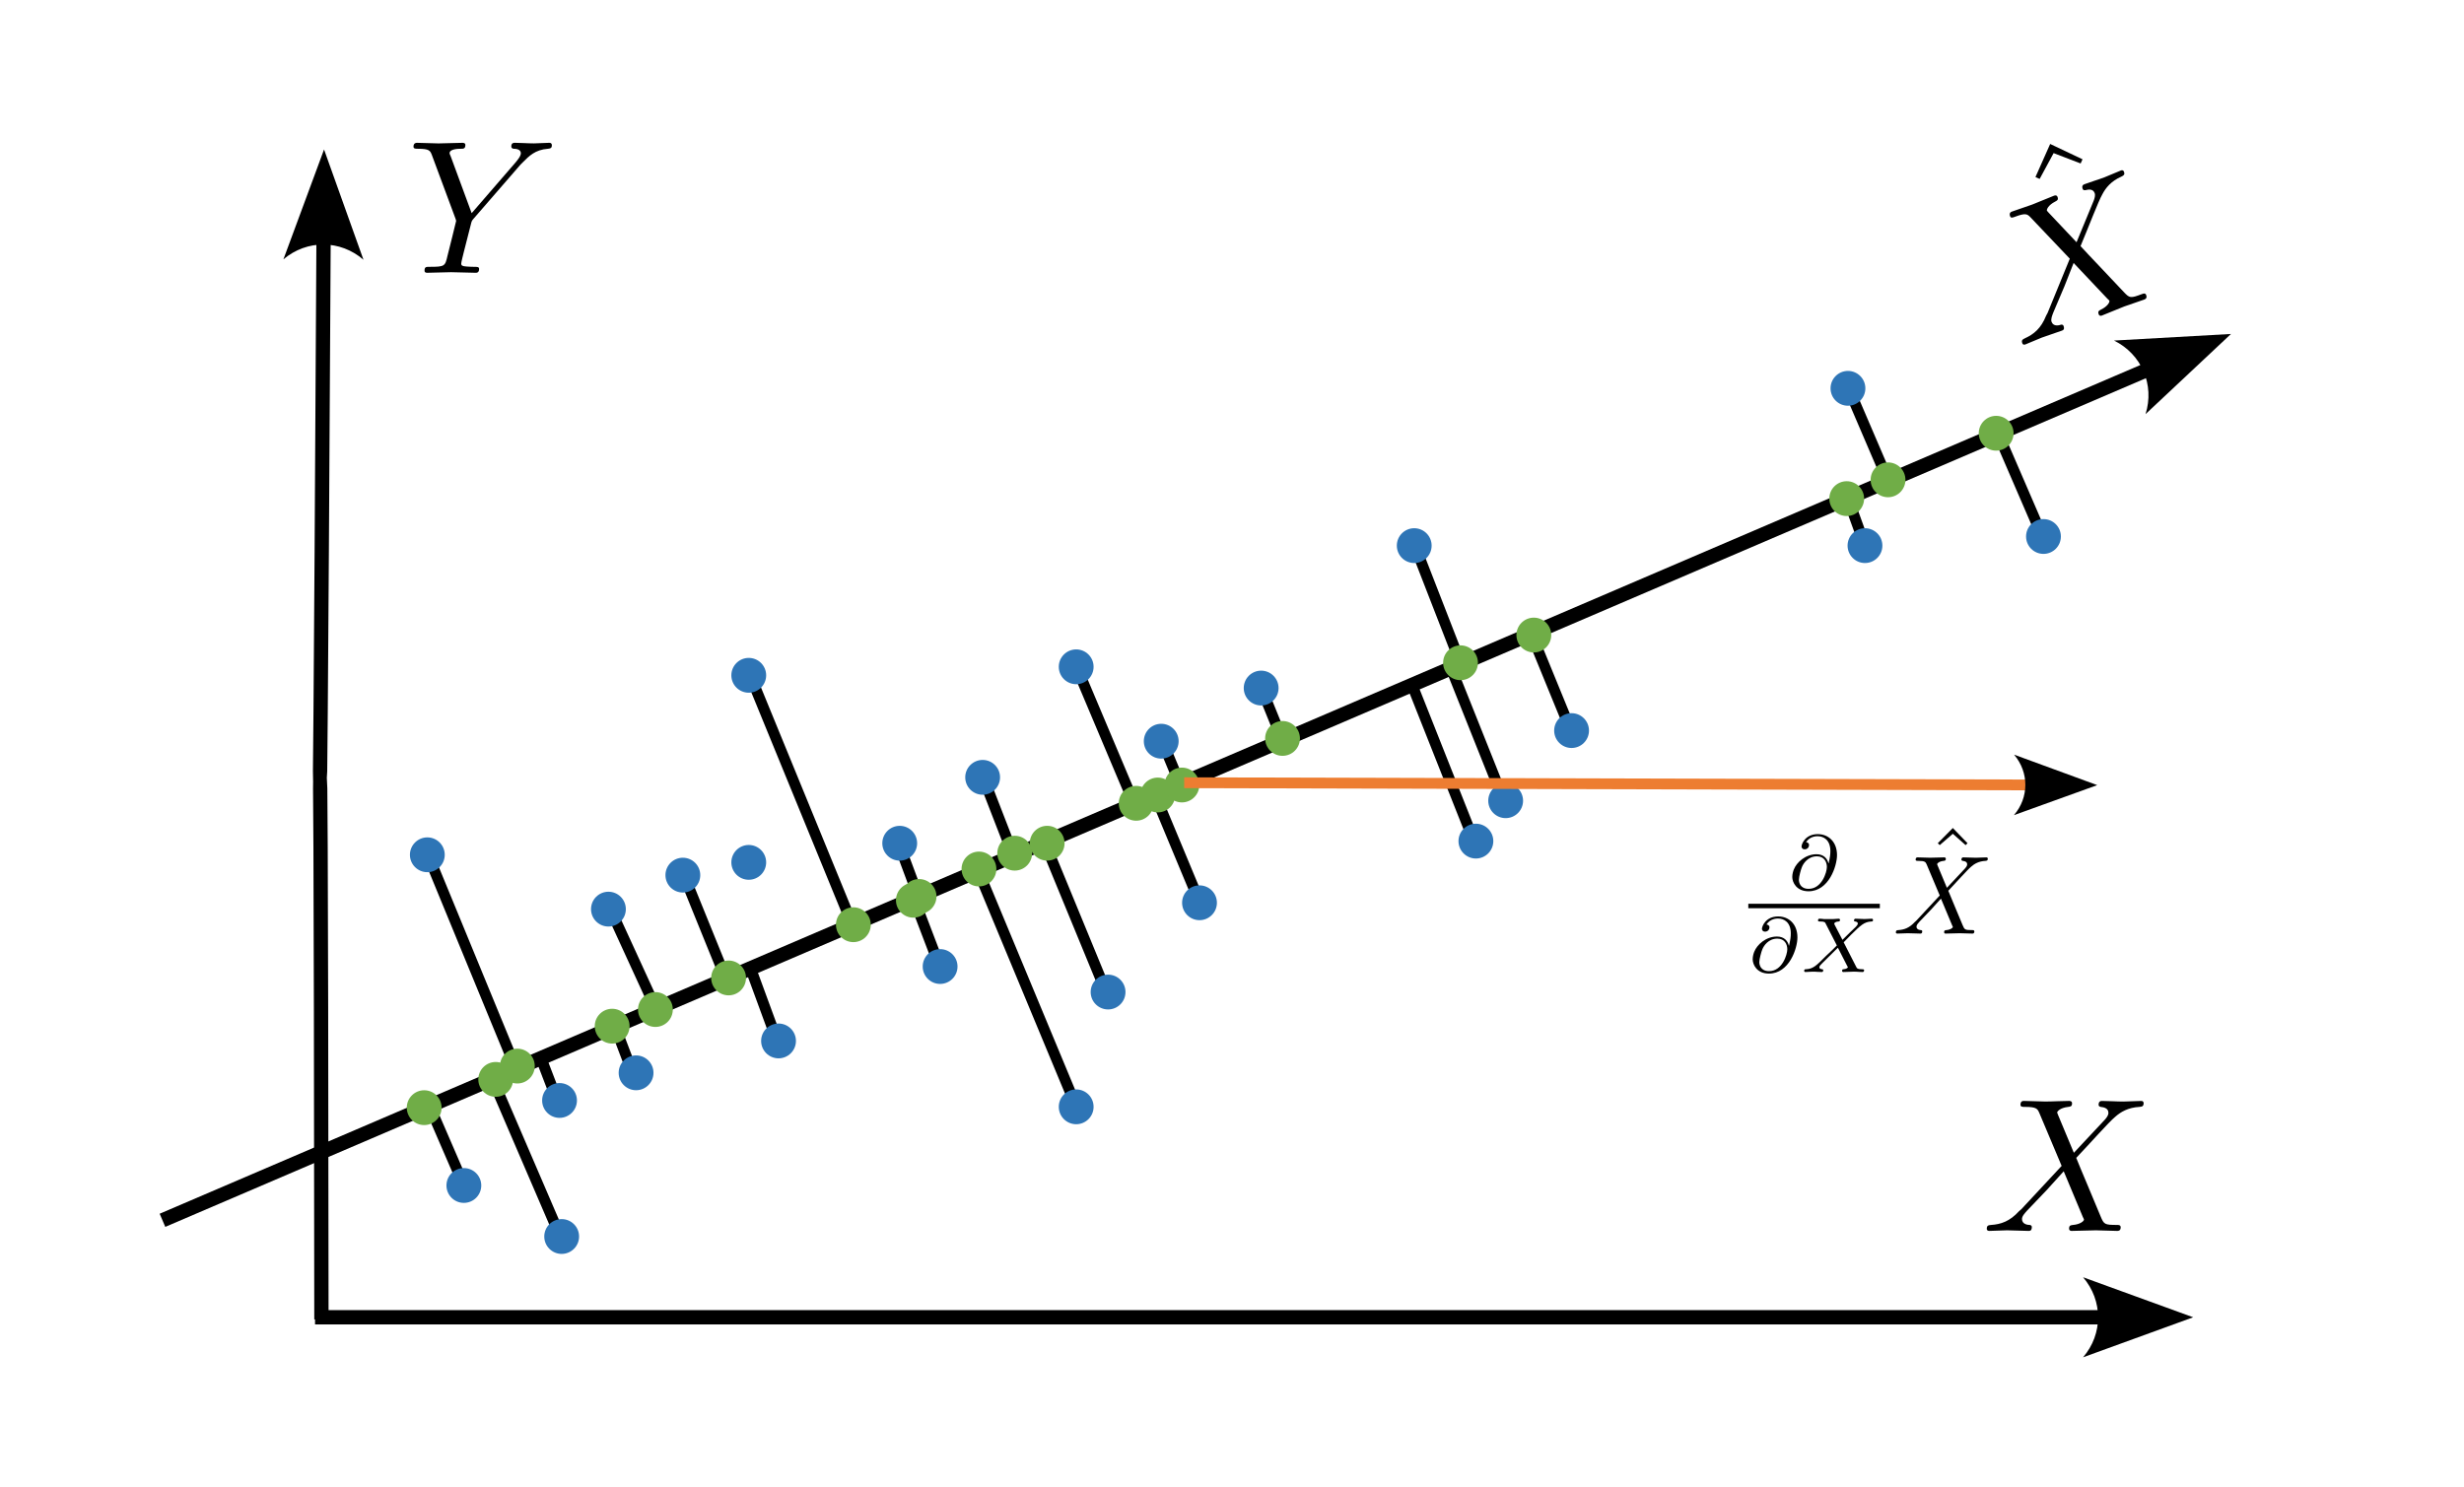 <?xml version="1.0" encoding="UTF-8" standalone="no"?>
<!-- Created with Inkscape (http://www.inkscape.org/) -->

<svg
   width="116.507mm"
   height="70.33mm"
   viewBox="0 0 116.507 70.33"
   version="1.1"
   id="svg903"
   inkscape:version="1.2 (dc2aedaf03, 2022-05-15)"
   sodipodi:docname="Linear-Feature-Selection-4.svg"
   inkscape:export-filename="plot\Linear-Feature-Selection-4.png"
   inkscape:export-xdpi="300"
   inkscape:export-ydpi="300"
   xmlns:inkscape="http://www.inkscape.org/namespaces/inkscape"
   xmlns:sodipodi="http://sodipodi.sourceforge.net/DTD/sodipodi-0.dtd"
   xmlns="http://www.w3.org/2000/svg"
   xmlns:svg="http://www.w3.org/2000/svg">
  <sodipodi:namedview
     id="namedview905"
     pagecolor="#505050"
     bordercolor="#ffffff"
     borderopacity="1"
     inkscape:showpageshadow="0"
     inkscape:pageopacity="0"
     inkscape:pagecheckerboard="1"
     inkscape:deskcolor="#505050"
     inkscape:document-units="mm"
     showgrid="false"
     inkscape:zoom="1.6819304"
     inkscape:cx="127.53203"
     inkscape:cy="93.345122"
     inkscape:window-width="1920"
     inkscape:window-height="1017"
     inkscape:window-x="-8"
     inkscape:window-y="-8"
     inkscape:window-maximized="1"
     inkscape:current-layer="layer1" />
  <defs
     id="defs900">
    <marker
       style="overflow:visible"
       id="Arrow2"
       refX="0"
       refY="0"
       orient="auto-start-reverse"
       inkscape:stockid="Arrow2"
       markerWidth="7.7"
       markerHeight="5.6"
       viewBox="0 0 7.7 5.6"
       inkscape:isstock="true"
       inkscape:collect="always"
       preserveAspectRatio="xMidYMid">
      <path
         transform="scale(0.7)"
         d="M -2,-4 9,0 -2,4 c 2,-2.33 2,-5.66 0,-8 z"
         style="fill:context-stroke;fill-rule:evenodd;stroke:none"
         id="arrow2L" />
    </marker>
    <marker
       style="overflow:visible"
       id="marker60077"
       refX="0"
       refY="0"
       orient="auto-start-reverse"
       inkscape:stockid="Arrow2"
       markerWidth="7.7"
       markerHeight="5.6"
       viewBox="0 0 7.7 5.6"
       inkscape:isstock="true"
       inkscape:collect="always"
       preserveAspectRatio="xMidYMid">
      <path
         transform="scale(0.7)"
         d="M -2,-4 9,0 -2,4 c 2,-2.33 2,-5.66 0,-8 z"
         style="fill:context-stroke;fill-rule:evenodd;stroke:none"
         id="path60075" />
    </marker>
    <marker
       style="overflow:visible"
       id="Arrow2-5-0-8"
       refX="0"
       refY="0"
       orient="auto-start-reverse"
       inkscape:stockid="Arrow2"
       markerWidth="7.7"
       markerHeight="5.6"
       viewBox="0 0 7.7 5.6"
       inkscape:isstock="true"
       inkscape:collect="always"
       preserveAspectRatio="xMidYMid">
      <path
         transform="scale(0.7)"
         d="M -2,-4 9,0 -2,4 c 2,-2.33 2,-5.66 0,-8 z"
         style="fill:context-stroke;fill-rule:evenodd;stroke:none"
         id="arrow2L-7-0-3" />
    </marker>
    <marker
       style="overflow:visible"
       id="marker5661-2"
       refX="0"
       refY="0"
       orient="auto-start-reverse"
       inkscape:stockid="Arrow2"
       markerWidth="7.7"
       markerHeight="5.6"
       viewBox="0 0 7.7 5.6"
       inkscape:isstock="true"
       inkscape:collect="always"
       preserveAspectRatio="xMidYMid">
      <path
         transform="scale(0.7)"
         d="M -2,-4 9,0 -2,4 c 2,-2.33 2,-5.66 0,-8 z"
         style="fill:context-stroke;fill-rule:evenodd;stroke:none"
         id="path5659-00" />
    </marker>
  </defs>
  <g
     inkscape:label="Ebene 1"
     inkscape:groupmode="layer"
     id="layer1"
     transform="translate(-67.258, -127.645)">
    <path
       style="fill:none;stroke:#000000;stroke-width:0.511;stroke-linecap:butt;stroke-linejoin:miter;stroke-dasharray:none;stroke-opacity:1"
       d="m 92.855,177.73 0.808,2.109"
       id="path1901-19"
       sodipodi:nodetypes="cc" />
    <path
       style="fill:none;stroke:#000000;stroke-width:0.511;stroke-linecap:butt;stroke-linejoin:miter;stroke-dasharray:none;stroke-opacity:1"
       d="m 90.547,178.676 3.228,7.504"
       id="path1901-9"
       sodipodi:nodetypes="cc" />
    <path
       style="fill:none;stroke:#000000;stroke-width:0.511;stroke-linecap:butt;stroke-linejoin:miter;stroke-dasharray:none;stroke-opacity:1"
       d="m 87.572,179.955 1.67,3.861"
       id="path1901-8"
       sodipodi:nodetypes="cc" />
    <path
       style="fill:none;stroke:#000000;stroke-width:0.511;stroke-linecap:butt;stroke-linejoin:miter;stroke-dasharray:none;stroke-opacity:1"
       d="m 154.618,151.173 0.864,2.387"
       id="path1901-0"
       sodipodi:nodetypes="cc" />
    <path
       style="fill:none;stroke:#000000;stroke-width:0.511;stroke-linecap:butt;stroke-linejoin:miter;stroke-dasharray:none;stroke-opacity:1"
       d="m 135.891,159.302 2.5,6.263"
       id="path1903-5-1-3"
       sodipodi:nodetypes="cc" />
    <path
       style="fill:none;stroke:#000000;stroke-width:0.511;stroke-linecap:butt;stroke-linejoin:miter;stroke-dasharray:none;stroke-opacity:1"
       d="m 134,159.969 2.945,7.431"
       id="path1903-5-1-8"
       sodipodi:nodetypes="cc" />
    <path
       style="fill:none;stroke:#000000;stroke-width:0.511;stroke-linecap:butt;stroke-linejoin:miter;stroke-dasharray:none;stroke-opacity:1"
       d="m 102.743,173.429 1.277,3.482"
       id="path1903-5-1-7"
       sodipodi:nodetypes="cc" />
    <path
       style="fill:none;stroke:#000000;stroke-width:0.511;stroke-linecap:butt;stroke-linejoin:miter;stroke-dasharray:none;stroke-opacity:1"
       d="m 154.662,146.002 1.81,4.222"
       id="path1901" />
    <path
       style="fill:none;stroke:#000000;stroke-width:0.511;stroke-linecap:butt;stroke-linejoin:miter;stroke-dasharray:none;stroke-opacity:1"
       d="m 161.737,148.17 2.088,4.834"
       id="path1901-1"
       sodipodi:nodetypes="cc" />
    <path
       style="fill:none;stroke:#000000;stroke-width:0.511;stroke-linecap:butt;stroke-linejoin:miter;stroke-dasharray:none;stroke-opacity:1"
       d="m 134.154,153.441 2.111,5.429"
       id="path1903" />
    <path
       style="fill:none;stroke:#000000;stroke-width:0.511;stroke-linecap:butt;stroke-linejoin:miter;stroke-dasharray:none;stroke-opacity:1"
       d="m 116.648,167.478 2.945,7.153"
       id="path1903-5"
       sodipodi:nodetypes="cc" />
    <path
       style="fill:none;stroke:#000000;stroke-width:0.511;stroke-linecap:butt;stroke-linejoin:miter;stroke-dasharray:none;stroke-opacity:1"
       d="m 110.502,170.231 1.221,3.204"
       id="path1903-5-1"
       sodipodi:nodetypes="cc" />
    <path
       style="fill:none;stroke:#000000;stroke-width:0.511;stroke-linecap:butt;stroke-linejoin:miter;stroke-dasharray:none;stroke-opacity:1"
       d="m 113.546,168.912 4.602,11.065"
       id="path1901-6"
       sodipodi:nodetypes="cc" />
    <path
       style="fill:none;stroke:#000000;stroke-width:0.511;stroke-linecap:butt;stroke-linejoin:miter;stroke-dasharray:none;stroke-opacity:1"
       d="m 109.751,167.533 0.943,2.537"
       id="path1903-5-1-6"
       sodipodi:nodetypes="cc" />
    <path
       style="fill:none;stroke:#000000;stroke-width:0.511;stroke-linecap:butt;stroke-linejoin:miter;stroke-dasharray:none;stroke-opacity:1"
       d="m 141.493,162.087 -1.81,-4.423"
       id="path1905" />
    <path
       style="fill:none;stroke:#000000;stroke-width:0.511;stroke-linecap:butt;stroke-linejoin:miter;stroke-dasharray:none;stroke-opacity:1"
       d="m 118.069,158.97 2.714,6.434"
       id="path1907" />
    <path
       style="fill:none;stroke:#000000;stroke-width:0.511;stroke-linecap:butt;stroke-linejoin:miter;stroke-dasharray:none;stroke-opacity:1"
       d="m 113.736,164.384 1.364,3.519"
       id="path1907-1"
       sodipodi:nodetypes="cc" />
    <path
       style="fill:none;stroke:#000000;stroke-width:0.511;stroke-linecap:butt;stroke-linejoin:miter;stroke-dasharray:none;stroke-opacity:1"
       d="m 121.84,165.166 2.146,5.154"
       id="path1907-4"
       sodipodi:nodetypes="cc" />
    <path
       style="fill:none;stroke:#000000;stroke-width:0.511;stroke-linecap:butt;stroke-linejoin:miter;stroke-dasharray:none;stroke-opacity:1"
       d="m 126.816,159.977 1.079,2.666"
       id="path1907-4-7"
       sodipodi:nodetypes="cc" />
    <path
       style="fill:none;stroke:#000000;stroke-width:0.511;stroke-linecap:butt;stroke-linejoin:miter;stroke-dasharray:none;stroke-opacity:1"
       d="m 122.21,162.689 0.843,2.037"
       id="path1907-4-7-8"
       sodipodi:nodetypes="cc" />
    <path
       style="fill:none;stroke:#000000;stroke-width:0.511;stroke-linecap:butt;stroke-linejoin:miter;stroke-dasharray:none;stroke-opacity:1"
       d="m 102.789,159.728 4.705,11.481"
       id="path1907-4-3"
       sodipodi:nodetypes="cc" />
    <path
       style="fill:none;stroke:#000000;stroke-width:0.511;stroke-linecap:butt;stroke-linejoin:miter;stroke-dasharray:none;stroke-opacity:1"
       d="m 87.541,168.187 3.994,9.704"
       id="path1907-4-0"
       sodipodi:nodetypes="cc" />
    <path
       style="fill:none;stroke:#000000;stroke-width:0.511;stroke-linecap:butt;stroke-linejoin:miter;stroke-dasharray:none;stroke-opacity:1"
       d="m 96.328,176.158 0.866,2.283"
       id="path1907-4-09"
       sodipodi:nodetypes="cc" />
    <path
       style="fill:none;stroke:#000000;stroke-width:0.511;stroke-linecap:butt;stroke-linejoin:miter;stroke-dasharray:none;stroke-opacity:1"
       d="m 99.626,169.111 1.861,4.586"
       id="path1907-4-9"
       sodipodi:nodetypes="cc" />
    <path
       style="fill:none;stroke:#000000;stroke-width:0.511;stroke-linecap:butt;stroke-linejoin:miter;stroke-dasharray:none;stroke-opacity:1"
       d="m 96.056,170.508 2.223,4.848"
       id="path1907-4-36"
       sodipodi:nodetypes="cc" />
    <path
       style="fill:none;stroke:#000000;stroke-width:0.676;stroke-linecap:butt;stroke-linejoin:miter;stroke-opacity:1;marker-end:url(#marker60077);stroke-dasharray:none;stroke-dashoffset:0"
       d="M 82.154,189.942 H 166.7"
       id="path60073" />
    <path
       style="fill:none;stroke:#000000;stroke-width:0.676;stroke-linecap:butt;stroke-linejoin:miter;stroke-dasharray:none;stroke-dashoffset:0;stroke-opacity:1;marker-end:url(#Arrow2)"
       d="M 74.94,185.356 168.832,145.117"
       id="path60071"
       sodipodi:nodetypes="cc" />
    <path
       style="fill:none;stroke:#000000;stroke-width:0.676;stroke-linecap:butt;stroke-linejoin:miter;stroke-opacity:1;marker-end:url(#Arrow2-5-0-8);stroke-dasharray:none;stroke-dashoffset:0"
       d="m 82.456,190.042 c -0.039,-50.98 -0.177,-0.047 0.101,-51.069"
       id="path60469"
       sodipodi:nodetypes="cc" />
    <circle
       style="fill:#2e75b6;fill-opacity:1;stroke:none;stroke-width:1.794;stroke-linecap:round;stroke-linejoin:round;stroke-dasharray:none;stroke-dashoffset:53.873;stroke-opacity:1"
       id="path60601"
       cx="87.464"
       cy="168.07"
       r="0.823" />
    <circle
       style="fill:#2e75b6;fill-opacity:1;stroke:none;stroke-width:1.794;stroke-linecap:round;stroke-linejoin:round;stroke-dasharray:none;stroke-dashoffset:53.873;stroke-opacity:1"
       id="path60601-2"
       cx="102.662"
       cy="159.582"
       r="0.823" />
    <circle
       style="fill:#2e75b6;fill-opacity:1;stroke:none;stroke-width:1.794;stroke-linecap:round;stroke-linejoin:round;stroke-dasharray:none;stroke-dashoffset:53.873;stroke-opacity:1"
       id="path60601-6"
       cx="102.662"
       cy="168.428"
       r="0.823" />
    <circle
       style="fill:#2e75b6;fill-opacity:1;stroke:none;stroke-width:1.794;stroke-linecap:round;stroke-linejoin:round;stroke-dasharray:none;stroke-dashoffset:53.873;stroke-opacity:1"
       id="path60601-1"
       cx="99.546"
       cy="169.032"
       r="0.823" />
    <circle
       style="fill:#2e75b6;fill-opacity:1;stroke:none;stroke-width:1.794;stroke-linecap:round;stroke-linejoin:round;stroke-dasharray:none;stroke-dashoffset:53.873;stroke-opacity:1"
       id="path60601-12"
       cx="96.027"
       cy="170.64"
       r="0.823" />
    <circle
       style="fill:#2e75b6;fill-opacity:1;stroke:none;stroke-width:1.794;stroke-linecap:round;stroke-linejoin:round;stroke-dasharray:none;stroke-dashoffset:53.873;stroke-opacity:1"
       id="path60601-39"
       cx="97.334"
       cy="178.381"
       r="0.823" />
    <circle
       style="fill:#2e75b6;fill-opacity:1;stroke:none;stroke-width:1.794;stroke-linecap:round;stroke-linejoin:round;stroke-dasharray:none;stroke-dashoffset:53.873;stroke-opacity:1"
       id="path60601-33"
       cx="93.715"
       cy="179.688"
       r="0.823" />
    <circle
       style="fill:#2e75b6;fill-opacity:1;stroke:none;stroke-width:1.794;stroke-linecap:round;stroke-linejoin:round;stroke-dasharray:none;stroke-dashoffset:53.873;stroke-opacity:1"
       id="path60601-69"
       cx="89.191"
       cy="183.709"
       r="0.823" />
    <circle
       style="fill:#2e75b6;fill-opacity:1;stroke:none;stroke-width:1.794;stroke-linecap:round;stroke-linejoin:round;stroke-dasharray:none;stroke-dashoffset:53.873;stroke-opacity:1"
       id="path60601-65"
       cx="93.816"
       cy="186.122"
       r="0.823" />
    <circle
       style="fill:#2e75b6;fill-opacity:1;stroke:none;stroke-width:1.794;stroke-linecap:round;stroke-linejoin:round;stroke-dasharray:none;stroke-dashoffset:53.873;stroke-opacity:1"
       id="path60601-394"
       cx="104.07"
       cy="176.873"
       r="0.823" />
    <circle
       style="fill:#2e75b6;fill-opacity:1;stroke:none;stroke-width:1.794;stroke-linecap:round;stroke-linejoin:round;stroke-dasharray:none;stroke-dashoffset:53.873;stroke-opacity:1"
       id="path60601-54"
       cx="111.71"
       cy="173.354"
       r="0.823" />
    <circle
       style="fill:#2e75b6;fill-opacity:1;stroke:none;stroke-width:1.794;stroke-linecap:round;stroke-linejoin:round;stroke-dasharray:none;stroke-dashoffset:53.873;stroke-opacity:1"
       id="path60601-8"
       cx="109.8"
       cy="167.524"
       r="0.823" />
    <circle
       style="fill:#2e75b6;fill-opacity:1;stroke:none;stroke-width:1.794;stroke-linecap:round;stroke-linejoin:round;stroke-dasharray:none;stroke-dashoffset:53.873;stroke-opacity:1"
       id="path60601-398"
       cx="113.721"
       cy="164.407"
       r="0.823" />
    <circle
       style="fill:#2e75b6;fill-opacity:1;stroke:none;stroke-width:1.794;stroke-linecap:round;stroke-linejoin:round;stroke-dasharray:none;stroke-dashoffset:53.873;stroke-opacity:1"
       id="path60601-89"
       cx="118.144"
       cy="159.18"
       r="0.823" />
    <circle
       style="fill:#2e75b6;fill-opacity:1;stroke:none;stroke-width:1.794;stroke-linecap:round;stroke-linejoin:round;stroke-dasharray:none;stroke-dashoffset:53.873;stroke-opacity:1"
       id="path60601-42"
       cx="122.165"
       cy="162.698"
       r="0.823" />
    <circle
       style="fill:#2e75b6;fill-opacity:1;stroke:none;stroke-width:1.794;stroke-linecap:round;stroke-linejoin:round;stroke-dasharray:none;stroke-dashoffset:53.873;stroke-opacity:1"
       id="path60601-62"
       cx="119.652"
       cy="174.561"
       r="0.823" />
    <circle
       style="fill:#2e75b6;fill-opacity:1;stroke:none;stroke-width:1.794;stroke-linecap:round;stroke-linejoin:round;stroke-dasharray:none;stroke-dashoffset:53.873;stroke-opacity:1"
       id="path60601-26"
       cx="118.144"
       cy="179.989"
       r="0.823" />
    <circle
       style="fill:#2e75b6;fill-opacity:1;stroke:none;stroke-width:1.794;stroke-linecap:round;stroke-linejoin:round;stroke-dasharray:none;stroke-dashoffset:53.873;stroke-opacity:1"
       id="path60601-60"
       cx="123.975"
       cy="170.339"
       r="0.823" />
    <circle
       style="fill:#2e75b6;fill-opacity:1;stroke:none;stroke-width:1.794;stroke-linecap:round;stroke-linejoin:round;stroke-dasharray:none;stroke-dashoffset:53.873;stroke-opacity:1"
       id="path60601-99"
       cx="126.89"
       cy="160.185"
       r="0.823" />
    <circle
       style="fill:#2e75b6;fill-opacity:1;stroke:none;stroke-width:1.794;stroke-linecap:round;stroke-linejoin:round;stroke-dasharray:none;stroke-dashoffset:53.873;stroke-opacity:1"
       id="path60601-85"
       cx="134.128"
       cy="153.449"
       r="0.823" />
    <circle
       style="fill:#70ad47;fill-opacity:1;stroke:none;stroke-width:1.794;stroke-linecap:round;stroke-linejoin:round;stroke-dasharray:none;stroke-dashoffset:53.873;stroke-opacity:1"
       id="path60601-85-5"
       cx="139.783"
       cy="157.678"
       r="0.823" />
    <circle
       style="fill:#2e75b6;fill-opacity:1;stroke:none;stroke-width:1.794;stroke-linecap:round;stroke-linejoin:round;stroke-dasharray:none;stroke-dashoffset:53.873;stroke-opacity:1"
       id="path60601-7"
       cx="137.044"
       cy="167.423"
       r="0.823" />
    <circle
       style="fill:#2e75b6;fill-opacity:1;stroke:none;stroke-width:1.794;stroke-linecap:round;stroke-linejoin:round;stroke-dasharray:none;stroke-dashoffset:53.873;stroke-opacity:1"
       id="path60601-27"
       cx="138.451"
       cy="165.513"
       r="0.823" />
    <circle
       style="fill:#2e75b6;fill-opacity:1;stroke:none;stroke-width:1.794;stroke-linecap:round;stroke-linejoin:round;stroke-dasharray:none;stroke-dashoffset:53.873;stroke-opacity:1"
       id="path60601-50"
       cx="141.568"
       cy="162.196"
       r="0.823" />
    <circle
       style="fill:#2e75b6;fill-opacity:1;stroke:none;stroke-width:1.794;stroke-linecap:round;stroke-linejoin:round;stroke-dasharray:none;stroke-dashoffset:53.873;stroke-opacity:1"
       id="path60601-38"
       cx="154.636"
       cy="146.01"
       r="0.823" />
    <circle
       style="fill:#2e75b6;fill-opacity:1;stroke:none;stroke-width:1.794;stroke-linecap:round;stroke-linejoin:round;stroke-dasharray:none;stroke-dashoffset:53.873;stroke-opacity:1"
       id="path60601-43"
       cx="155.441"
       cy="153.449"
       r="0.823" />
    <circle
       style="fill:#2e75b6;fill-opacity:1;stroke:none;stroke-width:1.794;stroke-linecap:round;stroke-linejoin:round;stroke-dasharray:none;stroke-dashoffset:53.873;stroke-opacity:1"
       id="path60601-189"
       cx="163.881"
       cy="153.017"
       r="0.823" />
    <g
       inkscape:label=""
       transform="matrix(1.584,-0.598,0.598,1.584,159.962,136.075)"
       id="g5375">
      <g
         fill="#000000"
         fill-opacity="1"
         id="g16"
         transform="matrix(0.529,0,0,0.529,-48.784,-38.377)">
        <g
           id="use14"
           transform="translate(94.783,79.445)">
          <path
             d="M 2.5,-6.922 1.156,-5.562 1.328,-5.391 2.5,-6.406 3.641,-5.391 3.812,-5.562 Z m 0,0"
             id="path26" />
        </g>
      </g>
      <g
         fill="#000000"
         fill-opacity="1"
         id="g20"
         transform="matrix(0.529,0,0,0.529,-48.784,-38.377)">
        <g
           id="use18"
           transform="translate(91.925,81.963)">
          <path
             d="M 4.828,-4.094 4,-6.078 c -0.031,-0.078 -0.047,-0.125 -0.047,-0.125 0,-0.062 0.156,-0.25 0.578,-0.297 0.109,-0.016 0.203,-0.016 0.203,-0.188 0,-0.125 -0.125,-0.125 -0.156,-0.125 -0.406,0 -0.828,0.031 -1.25,0.031 -0.25,0 -0.859,-0.031 -1.109,-0.031 -0.062,0 -0.188,0 -0.188,0.203 C 2.031,-6.5 2.141,-6.5 2.266,-6.5 c 0.594,0 0.656,0.094 0.75,0.312 l 1.172,2.781 -2.109,2.266 -0.125,0.109 C 1.469,-0.5 1,-0.344 0.484,-0.312 c -0.125,0.016 -0.219,0.016 -0.219,0.203 0,0.016 0,0.109 0.141,0.109 0.297,0 0.625,-0.031 0.922,-0.031 C 1.703,-0.031 2.094,0 2.453,0 2.516,0 2.625,0 2.625,-0.203 2.625,-0.297 2.531,-0.312 2.516,-0.312 c -0.094,0 -0.406,-0.031 -0.406,-0.312 0,-0.156 0.156,-0.312 0.266,-0.438 L 3.406,-2.141 4.297,-3.125 l 1,2.391 c 0.047,0.109 0.062,0.109 0.062,0.141 0,0.078 -0.203,0.25 -0.578,0.281 C 4.672,-0.297 4.578,-0.297 4.578,-0.125 4.578,0 4.688,0 4.719,0 5,0 5.703,-0.031 5.984,-0.031 6.234,-0.031 6.844,0 7.094,0 c 0.062,0 0.188,0 0.188,-0.188 0,-0.125 -0.109,-0.125 -0.188,-0.125 -0.656,0 -0.688,-0.031 -0.859,-0.438 C 5.859,-1.672 5.188,-3.234 4.953,-3.828 5.625,-4.531 6.672,-5.719 7,-5.984 7.281,-6.234 7.672,-6.469 8.266,-6.5 c 0.125,-0.016 0.219,-0.016 0.219,-0.203 0,0 0,-0.109 -0.125,-0.109 -0.297,0 -0.641,0.031 -0.938,0.031 -0.375,0 -0.75,-0.031 -1.109,-0.031 -0.062,0 -0.188,0 -0.188,0.203 0,0.062 0.047,0.094 0.109,0.109 0.094,0.016 0.406,0.031 0.406,0.312 0,0.141 -0.109,0.266 -0.188,0.359 z m 0,0"
             id="path30" />
        </g>
      </g>
    </g>
    <g
       inkscape:label=""
       transform="matrix(2.556,0,0,2.556,161.149,179.667)"
       id="g6181">
      <g
         fill="#000000"
         fill-opacity="1"
         id="g6179"
         transform="matrix(0.353,0,0,0.353,-32.523,-26.511)">
        <g
           id="g6177"
           transform="translate(91.925,81.963)">
          <path
             d="M 4.828,-4.094 4,-6.078 c -0.031,-0.078 -0.047,-0.125 -0.047,-0.125 0,-0.062 0.156,-0.25 0.578,-0.297 0.109,-0.016 0.203,-0.016 0.203,-0.188 0,-0.125 -0.125,-0.125 -0.156,-0.125 -0.406,0 -0.828,0.031 -1.25,0.031 -0.25,0 -0.859,-0.031 -1.109,-0.031 -0.062,0 -0.188,0 -0.188,0.203 C 2.031,-6.5 2.141,-6.5 2.266,-6.5 c 0.594,0 0.656,0.094 0.75,0.312 l 1.172,2.781 -2.109,2.266 -0.125,0.109 C 1.469,-0.5 1,-0.344 0.484,-0.312 c -0.125,0.016 -0.219,0.016 -0.219,0.203 0,0.016 0,0.109 0.141,0.109 0.297,0 0.625,-0.031 0.922,-0.031 C 1.703,-0.031 2.094,0 2.453,0 2.516,0 2.625,0 2.625,-0.203 2.625,-0.297 2.531,-0.312 2.516,-0.312 c -0.094,0 -0.406,-0.031 -0.406,-0.312 0,-0.156 0.156,-0.312 0.266,-0.438 L 3.406,-2.141 4.297,-3.125 l 1,2.391 c 0.047,0.109 0.062,0.109 0.062,0.141 0,0.078 -0.203,0.25 -0.578,0.281 C 4.672,-0.297 4.578,-0.297 4.578,-0.125 4.578,0 4.688,0 4.719,0 5,0 5.703,-0.031 5.984,-0.031 6.234,-0.031 6.844,0 7.094,0 c 0.062,0 0.188,0 0.188,-0.188 0,-0.125 -0.109,-0.125 -0.188,-0.125 -0.656,0 -0.688,-0.031 -0.859,-0.438 C 5.859,-1.672 5.188,-3.234 4.953,-3.828 5.625,-4.531 6.672,-5.719 7,-5.984 7.281,-6.234 7.672,-6.469 8.266,-6.5 c 0.125,-0.016 0.219,-0.016 0.219,-0.203 0,0 0,-0.109 -0.125,-0.109 -0.297,0 -0.641,0.031 -0.938,0.031 -0.375,0 -0.75,-0.031 -1.109,-0.031 -0.062,0 -0.188,0 -0.188,0.203 0,0.062 0.047,0.094 0.109,0.109 0.094,0.016 0.406,0.031 0.406,0.312 0,0.141 -0.109,0.266 -0.188,0.359 z m 0,0"
             id="path6175" />
        </g>
      </g>
    </g>
    <g
       inkscape:label=""
       transform="matrix(2.556,0,0,2.556,86.757,134.355)"
       id="g7329">
      <g
         fill="#000000"
         fill-opacity="1"
         id="g7327"
         transform="matrix(0.353,0,0,0.353,-32.55,-26.511)">
        <g
           id="g7325"
           transform="translate(91.925,81.963)">
          <path
             d="M 5.953,-5.672 6.094,-5.812 C 6.391,-6.109 6.719,-6.453 7.391,-6.5 7.5,-6.516 7.594,-6.516 7.594,-6.688 c 0,-0.078 -0.047,-0.125 -0.125,-0.125 -0.266,0 -0.547,0.031 -0.812,0.031 -0.344,0 -0.688,-0.031 -1,-0.031 -0.062,0 -0.188,0 -0.188,0.188 0,0.109 0.094,0.125 0.141,0.125 0.078,0 0.359,0.016 0.359,0.234 0,0.172 -0.234,0.422 -0.266,0.469 L 3.391,-3.125 2.297,-6.094 C 2.234,-6.234 2.234,-6.25 2.234,-6.266 2.234,-6.5 2.719,-6.5 2.828,-6.5 c 0.125,0 0.234,0 0.234,-0.203 0,-0.109 -0.125,-0.109 -0.156,-0.109 -0.281,0 -0.969,0.031 -1.25,0.031 -0.25,0 -0.875,-0.031 -1.125,-0.031 -0.047,0 -0.188,0 -0.188,0.203 C 0.344,-6.5 0.453,-6.5 0.578,-6.5 c 0.594,0 0.641,0.094 0.734,0.344 L 2.531,-2.875 c 0.016,0.031 0.047,0.141 0.047,0.156 0,0.031 -0.406,1.641 -0.453,1.828 C 2,-0.344 1.984,-0.312 1.188,-0.312 c -0.188,0 -0.266,0 -0.266,0.203 C 0.922,0 1.031,0 1.062,0 c 0.266,0 0.969,-0.031 1.25,-0.031 0.281,0 1,0.031 1.281,0.031 0.062,0 0.188,0 0.188,-0.203 C 3.781,-0.312 3.688,-0.312 3.5,-0.312 c -0.016,0 -0.203,0 -0.375,-0.016 C 2.906,-0.344 2.844,-0.375 2.844,-0.484 c 0,-0.078 0.094,-0.422 0.141,-0.625 l 0.359,-1.406 c 0.047,-0.203 0.062,-0.219 0.141,-0.312 z m 0,0"
             id="path7323" />
        </g>
      </g>
    </g>
    <circle
       style="fill:#70ad47;fill-opacity:1;stroke:none;stroke-width:1.794;stroke-linecap:round;stroke-linejoin:round;stroke-dasharray:none;stroke-dashoffset:53.873;stroke-opacity:1"
       id="path60601-85-5-2"
       cx="136.317"
       cy="158.989"
       r="0.823" />
    <circle
       style="fill:#70ad47;fill-opacity:1;stroke:none;stroke-width:1.794;stroke-linecap:round;stroke-linejoin:round;stroke-dasharray:none;stroke-dashoffset:53.873;stroke-opacity:1"
       id="path60601-85-5-8"
       cx="156.531"
       cy="150.337"
       r="0.823" />
    <circle
       style="fill:#70ad47;fill-opacity:1;stroke:none;stroke-width:1.794;stroke-linecap:round;stroke-linejoin:round;stroke-dasharray:none;stroke-dashoffset:53.873;stroke-opacity:1"
       id="path60601-85-5-4"
       cx="127.901"
       cy="162.567"
       r="0.823" />
    <circle
       style="fill:#70ad47;fill-opacity:1;stroke:none;stroke-width:1.794;stroke-linecap:round;stroke-linejoin:round;stroke-dasharray:none;stroke-dashoffset:53.873;stroke-opacity:1"
       id="path60601-85-5-3"
       cx="122.002"
       cy="165.242"
       r="0.823" />
    <circle
       style="fill:#70ad47;fill-opacity:1;stroke:none;stroke-width:1.794;stroke-linecap:round;stroke-linejoin:round;stroke-dasharray:none;stroke-dashoffset:53.873;stroke-opacity:1"
       id="path60601-85-5-9"
       cx="120.98"
       cy="165.635"
       r="0.823" />
    <circle
       style="fill:#70ad47;fill-opacity:1;stroke:none;stroke-width:1.794;stroke-linecap:round;stroke-linejoin:round;stroke-dasharray:none;stroke-dashoffset:53.873;stroke-opacity:1"
       id="path60601-85-5-7"
       cx="115.238"
       cy="167.994"
       r="0.823" />
    <circle
       style="fill:#70ad47;fill-opacity:1;stroke:none;stroke-width:1.794;stroke-linecap:round;stroke-linejoin:round;stroke-dasharray:none;stroke-dashoffset:53.873;stroke-opacity:1"
       id="path60601-85-5-7-7"
       cx="113.547"
       cy="168.742"
       r="0.823" />
    <circle
       style="fill:#70ad47;fill-opacity:1;stroke:none;stroke-width:1.794;stroke-linecap:round;stroke-linejoin:round;stroke-dasharray:none;stroke-dashoffset:53.873;stroke-opacity:1"
       id="path60601-85-5-38"
       cx="107.608"
       cy="171.377"
       r="0.823" />
    <circle
       style="fill:#70ad47;fill-opacity:1;stroke:none;stroke-width:1.794;stroke-linecap:round;stroke-linejoin:round;stroke-dasharray:none;stroke-dashoffset:53.873;stroke-opacity:1"
       id="path60601-85-5-38-5"
       cx="90.697"
       cy="178.692"
       r="0.823" />
    <circle
       style="fill:#70ad47;fill-opacity:1;stroke:none;stroke-width:1.794;stroke-linecap:round;stroke-linejoin:round;stroke-dasharray:none;stroke-dashoffset:53.873;stroke-opacity:1"
       id="path60601-85-5-39"
       cx="101.709"
       cy="173.894"
       r="0.823" />
    <circle
       style="fill:#70ad47;fill-opacity:1;stroke:none;stroke-width:1.794;stroke-linecap:round;stroke-linejoin:round;stroke-dasharray:none;stroke-dashoffset:53.873;stroke-opacity:1"
       id="path60601-85-5-71"
       cx="98.248"
       cy="175.388"
       r="0.823" />
    <circle
       style="fill:#70ad47;fill-opacity:1;stroke:none;stroke-width:1.794;stroke-linecap:round;stroke-linejoin:round;stroke-dasharray:none;stroke-dashoffset:53.873;stroke-opacity:1"
       id="path60601-85-5-71-9"
       cx="96.203"
       cy="176.175"
       r="0.823" />
    <circle
       style="fill:#70ad47;fill-opacity:1;stroke:none;stroke-width:1.794;stroke-linecap:round;stroke-linejoin:round;stroke-dasharray:none;stroke-dashoffset:53.873;stroke-opacity:1"
       id="path60601-85-5-71-91"
       cx="91.72"
       cy="178.062"
       r="0.823" />
    <circle
       style="fill:#70ad47;fill-opacity:1;stroke:none;stroke-width:1.794;stroke-linecap:round;stroke-linejoin:round;stroke-dasharray:none;stroke-dashoffset:53.873;stroke-opacity:1"
       id="path60601-85-5-38-7"
       cx="87.315"
       cy="180.029"
       r="0.823" />
    <circle
       style="fill:#70ad47;fill-opacity:1;stroke:none;stroke-width:1.794;stroke-linecap:round;stroke-linejoin:round;stroke-dasharray:none;stroke-dashoffset:53.873;stroke-opacity:1"
       id="path60601-85-5-38-9"
       cx="110.445"
       cy="170.22"
       r="0.823" />
    <circle
       style="fill:#70ad47;fill-opacity:1;stroke:none;stroke-width:1.794;stroke-linecap:round;stroke-linejoin:round;stroke-dasharray:none;stroke-dashoffset:53.873;stroke-opacity:1"
       id="path60601-85-5-38-4"
       cx="110.715"
       cy="170.04"
       r="0.823" />
    <circle
       style="fill:#70ad47;fill-opacity:1;stroke:none;stroke-width:1.794;stroke-linecap:round;stroke-linejoin:round;stroke-dasharray:none;stroke-dashoffset:53.873;stroke-opacity:1"
       id="path60601-85-5-7-2"
       cx="116.772"
       cy="167.523"
       r="0.823" />
    <circle
       style="fill:#70ad47;fill-opacity:1;stroke:none;stroke-width:1.794;stroke-linecap:round;stroke-linejoin:round;stroke-dasharray:none;stroke-dashoffset:53.873;stroke-opacity:1"
       id="path60601-85-5-7-4"
       cx="123.143"
       cy="164.77"
       r="0.823" />
    <circle
       style="fill:#70ad47;fill-opacity:1;stroke:none;stroke-width:1.794;stroke-linecap:round;stroke-linejoin:round;stroke-dasharray:none;stroke-dashoffset:53.873;stroke-opacity:1"
       id="path60601-85-5-7-5"
       cx="154.577"
       cy="151.226"
       r="0.823" />
    <circle
       style="fill:#70ad47;fill-opacity:1;stroke:none;stroke-width:1.794;stroke-linecap:round;stroke-linejoin:round;stroke-dasharray:none;stroke-dashoffset:53.873;stroke-opacity:1"
       id="path60601-85-5-7-0"
       cx="161.644"
       cy="148.134"
       r="0.823" />
    <path
       style="fill:none;stroke:#ed7d31;stroke-width:0.511;stroke-linecap:butt;stroke-linejoin:miter;stroke-dasharray:none;stroke-opacity:1;marker-end:url(#marker5661-2)"
       d="m 123.251,164.662 39.952,0.105"
       id="path1907-4-0-8-5-5"
       sodipodi:nodetypes="cc" />
    <g
       inkscape:label=""
       transform="translate(149.924,166.815)"
       id="g12104">
      <g
         fill="#000000"
         fill-opacity="1"
         id="g23"
         transform="matrix(0.529,0,0,0.529,-49.277,-38.377)">
        <g
           id="use21"
           transform="translate(96.659,78.04)">
          <path
             d="m 3.656,-2.359 c -0.094,-0.406 -0.406,-0.812 -1.062,-0.812 -0.984,0 -1.781,0.719 -2.031,1.359 -0.047,0.109 -0.141,0.391 -0.141,0.672 0,0.484 0.375,1.281 1.453,1.281 1.812,0 2.547,-2.25 2.547,-3.234 0,-1.203 -0.781,-1.875 -1.719,-1.875 C 1.562,-4.969 1.25,-4.062 1.25,-3.859 c 0,0.062 0.047,0.25 0.281,0.25 0.25,0 0.391,-0.203 0.391,-0.375 0,-0.188 -0.141,-0.25 -0.266,-0.266 C 2,-4.781 2.578,-4.781 2.688,-4.781 c 0.531,0 1.141,0.328 1.141,1.328 0,0.297 -0.031,0.547 -0.156,1.094 z m -1.766,2.281 c -0.781,0 -0.875,-0.594 -0.875,-0.812 0,-0.266 0.188,-0.953 0.266,-1.125 0.125,-0.328 0.547,-0.969 1.344,-0.969 0.672,0 0.891,0.531 0.891,0.953 0,0.469 -0.453,1.953 -1.625,1.953 z m 0,0"
             id="path47" />
        </g>
      </g>
      <path
         fill="none"
         stroke-width="0.398"
         stroke-linecap="butt"
         stroke-linejoin="miter"
         stroke="#000000"
         stroke-opacity="1"
         stroke-miterlimit="10"
         d="M 0,6.95 H 11.758"
         id="path25"
         transform="scale(0.529)" />
      <g
         fill="#000000"
         fill-opacity="1"
         id="g29"
         transform="matrix(0.529,0,0,0.529,-49.277,-38.377)">
        <g
           id="use27"
           transform="translate(93.121,85.398)">
          <path
             d="m 3.656,-2.359 c -0.094,-0.406 -0.406,-0.812 -1.062,-0.812 -0.984,0 -1.781,0.719 -2.031,1.359 -0.047,0.109 -0.141,0.391 -0.141,0.672 0,0.484 0.375,1.281 1.453,1.281 1.812,0 2.547,-2.25 2.547,-3.234 0,-1.203 -0.781,-1.875 -1.719,-1.875 C 1.562,-4.969 1.25,-4.062 1.25,-3.859 c 0,0.062 0.047,0.25 0.281,0.25 0.25,0 0.391,-0.203 0.391,-0.375 0,-0.188 -0.141,-0.25 -0.266,-0.266 C 2,-4.781 2.578,-4.781 2.688,-4.781 c 0.531,0 1.141,0.328 1.141,1.328 0,0.297 -0.031,0.547 -0.156,1.094 z m -1.766,2.281 c -0.781,0 -0.875,-0.594 -0.875,-0.812 0,-0.266 0.188,-0.953 0.266,-1.125 0.125,-0.328 0.547,-0.969 1.344,-0.969 0.672,0 0.891,0.531 0.891,0.953 0,0.469 -0.453,1.953 -1.625,1.953 z m 0,0"
             id="path51" />
        </g>
      </g>
      <g
         fill="#000000"
         fill-opacity="1"
         id="g33"
         transform="matrix(0.529,0,0,0.529,-49.277,-38.377)">
        <g
           id="use31"
           transform="translate(97.801,85.398)">
          <path
             d="m 3.875,-2.656 0.656,-0.672 c 0.891,-0.875 1.172,-1.141 1.797,-1.188 0.094,0 0.172,0 0.172,-0.141 0,-0.078 -0.078,-0.109 -0.094,-0.109 -0.203,0 -0.453,0.031 -0.656,0.031 -0.188,0 -0.625,-0.031 -0.812,-0.031 -0.047,0 -0.141,0.031 -0.141,0.156 0,0.016 0,0.094 0.109,0.094 0.062,0.016 0.234,0.031 0.234,0.188 0,0.094 -0.109,0.203 -0.172,0.281 C 4.906,-4 4.031,-3.141 3.766,-2.875 L 3.062,-4.234 C 3.047,-4.266 3.031,-4.312 3.031,-4.328 c 0,-0.062 0.125,-0.172 0.375,-0.188 0.047,0 0.141,0 0.141,-0.141 0,-0.016 0,-0.109 -0.125,-0.109 -0.141,0 -0.312,0.031 -0.453,0.031 -0.156,0 -0.312,0 -0.453,0 -0.125,0 -0.297,0 -0.422,0 -0.109,-0.016 -0.266,-0.031 -0.375,-0.031 -0.031,0 -0.141,0 -0.141,0.156 0,0.094 0.094,0.094 0.203,0.094 0.406,0 0.438,0.078 0.5,0.219 L 3.266,-2.375 2.875,-1.984 c -0.141,0.125 -0.469,0.438 -0.594,0.562 -0.844,0.844 -1.125,1.141 -1.766,1.172 -0.094,0 -0.172,0 -0.172,0.156 C 0.344,-0.062 0.375,0 0.453,0 c 0.188,0 0.438,-0.031 0.641,-0.031 0.125,0 0.297,0 0.406,0.016 C 1.625,-0.016 1.781,0 1.906,0 1.938,0 2.047,0 2.047,-0.141 2.047,-0.25 1.969,-0.25 1.922,-0.25 c -0.062,-0.016 -0.219,-0.031 -0.219,-0.172 0,-0.109 0.094,-0.203 0.25,-0.359 l 1.406,-1.391 0.844,1.656 C 4.25,-0.453 4.25,-0.438 4.25,-0.422 c 0,0.031 -0.125,0.156 -0.375,0.172 -0.062,0 -0.141,0 -0.141,0.156 0,0 0,0.094 0.109,0.094 C 4,0 4.172,-0.016 4.312,-0.016 c 0.141,0 0.312,-0.016 0.453,-0.016 0.125,0 0.281,0 0.406,0.016 C 5.297,-0.016 5.438,0 5.547,0 5.594,0 5.703,0 5.703,-0.156 5.703,-0.25 5.609,-0.25 5.5,-0.25 5.094,-0.25 5.062,-0.328 5,-0.453 Z m 0,0"
             id="path55" />
        </g>
      </g>
      <g
         fill="#000000"
         fill-opacity="1"
         id="g37"
         transform="matrix(0.529,0,0,0.529,-49.277,-38.377)">
        <g
           id="use35"
           transform="translate(108.933,79.445)">
          <path
             d="M 2.5,-6.922 1.156,-5.562 1.328,-5.391 2.5,-6.406 3.641,-5.391 3.812,-5.562 Z m 0,0"
             id="path59" />
        </g>
      </g>
      <g
         fill="#000000"
         fill-opacity="1"
         id="g41"
         transform="matrix(0.529,0,0,0.529,-49.277,-38.377)">
        <g
           id="use39"
           transform="translate(106.075,81.963)">
          <path
             d="M 4.828,-4.094 4,-6.078 c -0.031,-0.078 -0.047,-0.125 -0.047,-0.125 0,-0.062 0.156,-0.25 0.578,-0.297 0.109,-0.016 0.203,-0.016 0.203,-0.188 0,-0.125 -0.125,-0.125 -0.156,-0.125 -0.406,0 -0.828,0.031 -1.25,0.031 -0.25,0 -0.859,-0.031 -1.109,-0.031 -0.062,0 -0.188,0 -0.188,0.203 C 2.031,-6.5 2.141,-6.5 2.266,-6.5 c 0.594,0 0.656,0.094 0.75,0.312 l 1.172,2.781 -2.109,2.266 -0.125,0.109 C 1.469,-0.5 1,-0.344 0.484,-0.312 c -0.125,0.016 -0.219,0.016 -0.219,0.203 0,0.016 0,0.109 0.141,0.109 0.297,0 0.625,-0.031 0.922,-0.031 C 1.703,-0.031 2.094,0 2.453,0 2.516,0 2.625,0 2.625,-0.203 2.625,-0.297 2.531,-0.312 2.516,-0.312 c -0.094,0 -0.406,-0.031 -0.406,-0.312 0,-0.156 0.156,-0.312 0.266,-0.438 L 3.406,-2.141 4.297,-3.125 l 1,2.391 c 0.047,0.109 0.062,0.109 0.062,0.141 0,0.078 -0.203,0.25 -0.578,0.281 C 4.672,-0.297 4.578,-0.297 4.578,-0.125 4.578,0 4.688,0 4.719,0 5,0 5.703,-0.031 5.984,-0.031 6.234,-0.031 6.844,0 7.094,0 c 0.062,0 0.188,0 0.188,-0.188 0,-0.125 -0.109,-0.125 -0.188,-0.125 -0.656,0 -0.688,-0.031 -0.859,-0.438 C 5.859,-1.672 5.188,-3.234 4.953,-3.828 5.625,-4.531 6.672,-5.719 7,-5.984 7.281,-6.234 7.672,-6.469 8.266,-6.5 c 0.125,-0.016 0.219,-0.016 0.219,-0.203 0,0 0,-0.109 -0.125,-0.109 -0.297,0 -0.641,0.031 -0.938,0.031 -0.375,0 -0.75,-0.031 -1.109,-0.031 -0.062,0 -0.188,0 -0.188,0.203 0,0.062 0.047,0.094 0.109,0.109 0.094,0.016 0.406,0.031 0.406,0.312 0,0.141 -0.109,0.266 -0.188,0.359 z m 0,0"
             id="path63" />
        </g>
      </g>
    </g>
  </g>
</svg>
